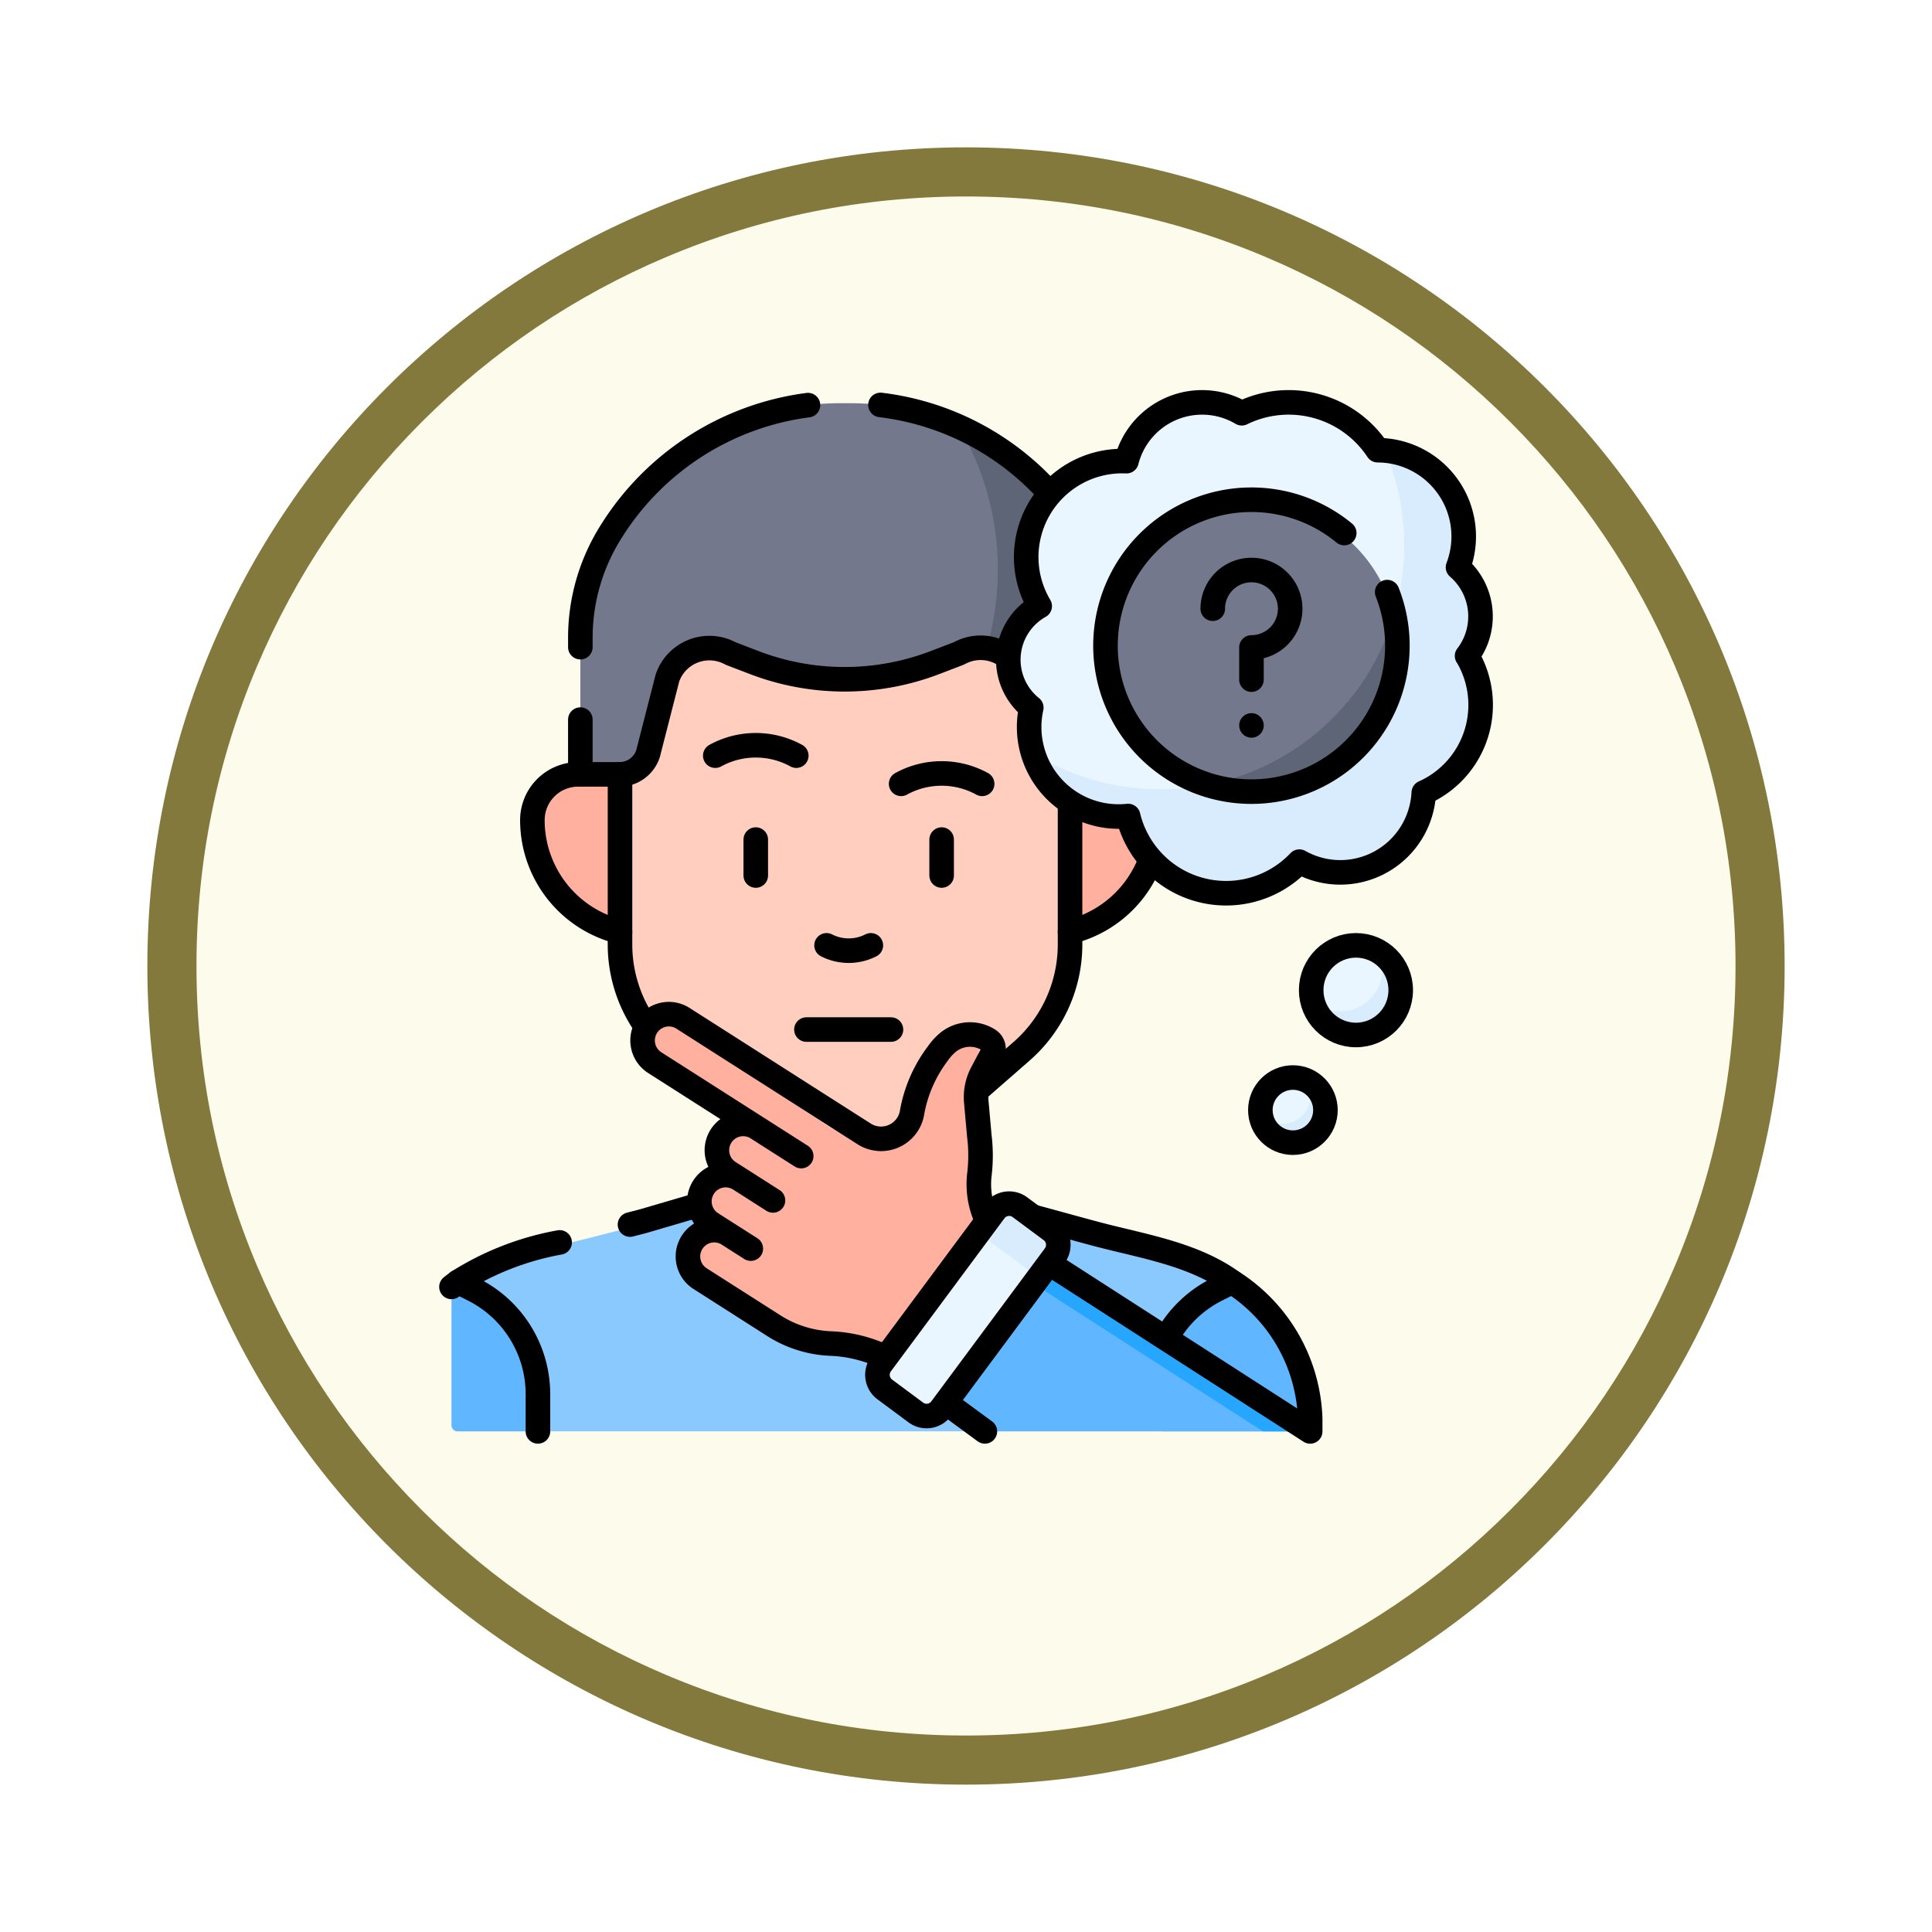 <svg xmlns="http://www.w3.org/2000/svg" xmlns:xlink="http://www.w3.org/1999/xlink" width="118" height="118" viewBox="0 0 118 118">
  <defs>
    <filter id="Trazado_982547" x="0" y="0" width="118" height="118" filterUnits="userSpaceOnUse">
      <feOffset dy="3" input="SourceAlpha"/>
      <feGaussianBlur stdDeviation="3" result="blur"/>
      <feFlood flood-opacity="0.161"/>
      <feComposite operator="in" in2="blur"/>
      <feComposite in="SourceGraphic"/>
    </filter>
  </defs>
  <g id="Grupo_1177488" data-name="Grupo 1177488" transform="translate(-204.5 -4911.545)">
    <g id="Grupo_1173988" data-name="Grupo 1173988" transform="translate(213.5 4917.545)">
      <g id="Grupo_1172010" data-name="Grupo 1172010">
        <g id="Grupo_1171046" data-name="Grupo 1171046">
          <g id="Grupo_1148525" data-name="Grupo 1148525">
            <g transform="matrix(1, 0, 0, 1, -9, -6)" filter="url(#Trazado_982547)">
              <g id="Trazado_982547-2" data-name="Trazado 982547" transform="translate(9 6)" fill="#fdfbec">
                <path d="M 50 98.5 C 43.452 98.5 37.1 97.218 31.122 94.689 C 25.347 92.247 20.16 88.749 15.705 84.295 C 11.251 79.84 7.753 74.653 5.311 68.878 C 2.782 62.9 1.5 56.548 1.5 50 C 1.5 43.452 2.782 37.1 5.311 31.122 C 7.753 25.347 11.251 20.16 15.705 15.705 C 20.16 11.251 25.347 7.753 31.122 5.311 C 37.1 2.782 43.452 1.5 50 1.5 C 56.548 1.5 62.9 2.782 68.878 5.311 C 74.653 7.753 79.84 11.251 84.295 15.705 C 88.749 20.16 92.247 25.347 94.689 31.122 C 97.218 37.1 98.5 43.452 98.5 50 C 98.5 56.548 97.218 62.9 94.689 68.878 C 92.247 74.653 88.749 79.84 84.295 84.295 C 79.84 88.749 74.653 92.247 68.878 94.689 C 62.9 97.218 56.548 98.5 50 98.5 Z" stroke="none"/>
                <path d="M 50 3 C 43.654 3 37.499 4.242 31.706 6.692 C 26.11 9.059 21.083 12.449 16.766 16.766 C 12.449 21.083 9.059 26.11 6.692 31.706 C 4.242 37.499 3 43.654 3 50 C 3 56.346 4.242 62.501 6.692 68.294 C 9.059 73.89 12.449 78.917 16.766 83.234 C 21.083 87.551 26.11 90.941 31.706 93.308 C 37.499 95.758 43.654 97 50 97 C 56.346 97 62.501 95.758 68.294 93.308 C 73.89 90.941 78.917 87.551 83.234 83.234 C 87.551 78.917 90.941 73.89 93.308 68.294 C 95.758 62.501 97 56.346 97 50 C 97 43.654 95.758 37.499 93.308 31.706 C 90.941 26.11 87.551 21.083 83.234 16.766 C 78.917 12.449 73.89 9.059 68.294 6.692 C 62.501 4.242 56.346 3 50 3 M 50 0 C 77.614 0 100 22.386 100 50 C 100 77.614 77.614 100 50 100 C 22.386 100 0 77.614 0 50 C 0 22.386 22.386 0 50 0 Z" stroke="none" fill="#83793c"/>
              </g>
            </g>
          </g>
        </g>
      </g>
    </g>
    <g id="think-question_14781837" transform="translate(224.575 4928.62)">
      <g id="Grupo_1177480" data-name="Grupo 1177480" transform="translate(7.5 7.552)">
        <path id="Trazado_1035292" data-name="Trazado 1035292" d="M60.753,402.151s-1.788,2.967-2.574,4.4l-12.47,4.788h-26.9l-4.819-3.118v-6.3a55.108,55.108,0,0,1,7.574-2.385L24.8,398.7l3.594-.845,15.868,1.56,3.209-1.4c1.08.281,4.216,1.044,5.3,1.324C55.482,400.048,58.419,400.517,60.753,402.151Z" transform="translate(-13.169 -348.545)" fill="#8ac9fe"/>
        <path id="Trazado_1035293" data-name="Trazado 1035293" d="M13.14,437.529v1.936H7.879a.379.379,0,0,1-.379-.379v-8.26a.38.38,0,0,1,.148-.3c.091-.071.182-.139.253-.191.138-.1.278-.194.42-.283l.286.143A8.2,8.2,0,0,1,13.14,437.529Z" transform="translate(-7.5 -376.667)" fill="#60b7ff"/>
        <path id="Trazado_1035294" data-name="Trazado 1035294" d="M359.58,440.242v.381a.38.38,0,0,1-.379.379h-8.69v-5.453a8.187,8.187,0,0,1,3.523-3.4l.684-.343.087.061.14.1A10.241,10.241,0,0,1,359.58,440.242Z" transform="translate(-307.134 -378.204)" fill="#60b7ff"/>
        <path id="Trazado_1035295" data-name="Trazado 1035295" d="M99.65,21.907c-2.631,4.983-5.281,9.646-11.3,9.939L69.74,31.9V22.259a12.117,12.117,0,0,1,1.883-6.511,17.156,17.156,0,0,1,6.048-5.756,16.113,16.113,0,0,1,7.9-2.082h.664a16.041,16.041,0,0,1,6.634,1.44C98.129,13.365,101.043,19.268,99.65,21.907Z" transform="translate(-61.869 -7.91)" fill="#73788c"/>
        <path id="Trazado_1035296" data-name="Trazado 1035296" d="M230.613,32.209v9.548L216.89,41.8a17.229,17.229,0,0,0,4.523-22.5,17.031,17.031,0,0,1,7.317,6.4,11.925,11.925,0,0,1,1.4,3.107A12.253,12.253,0,0,1,230.613,32.209Z" transform="translate(-190.411 -17.86)" fill="#5e6577"/>
        <path id="Trazado_1035297" data-name="Trazado 1035297" d="M79.416,196.818A7.023,7.023,0,0,0,84.767,190h0a2.793,2.793,0,0,0-2.793-2.793H49.37A2.793,2.793,0,0,0,46.577,190h0a7.023,7.023,0,0,0,5.351,6.821Z" transform="translate(-41.635 -164.531)" fill="#ffb09e"/>
        <path id="Trazado_1035298" data-name="Trazado 1035298" d="M109.761,126.291a2.709,2.709,0,0,1,3.716,1.573l1.192,4.643a1.84,1.84,0,0,0,1.71,1.257v10.389a8.665,8.665,0,0,1-2.96,6.523l-5.383,4.71a5.778,5.778,0,0,1-3.8,1.429h-3.192a5.778,5.778,0,0,1-3.8-1.429l-5.383-4.71a8.665,8.665,0,0,1-2.96-6.523V133.763a1.84,1.84,0,0,0,1.71-1.257l1.185-4.624a2.709,2.709,0,0,1,3.732-1.566l.173.083,1.394.534a15.443,15.443,0,0,0,11.049,0l1.394-.534Z" transform="translate(-78.598 -111.094)" fill="#ffcebf"/>
        <g id="Grupo_1177477" data-name="Grupo 1177477" transform="translate(11.604 37.532)">
          <path id="Trazado_1035299" data-name="Trazado 1035299" d="M122.378,320.083l-.468.577-5.091,6.282L115,325.789a8.532,8.532,0,0,0-4.245-1.332,7.015,7.015,0,0,1-3.474-1.085l-4.506-2.862a1.593,1.593,0,0,1-.741-1.347c0-.018,0-.035,0-.052,0,0,.227-.461.341-.677a6.052,6.052,0,0,1,.8-.482c.226.122.835-.448,1.324-.137l-1.024-.65a1.648,1.648,0,0,1-.74-1.381c0-.016,0,.016,0,0,.049-.263.68-.367.793-.585.022-.043-.035-.057.188-.167,0,0,.993-.872,1.482-.561l-.654-.416a1.593,1.593,0,0,1-.742-1.349c0-.018,0-.035,0-.053.008-.23.352-.37.464-.586a2.011,2.011,0,0,1,.536-.474s.974-.545,1.465-.234l-6.262-3.977a1.591,1.591,0,0,1-.564-2.078c.63-.566,1.033-.708,1.3-.54l10.082,6.669c3.018,1.617,4.292.4,4.294.392.021-.1.36-.673.383-.772a1.9,1.9,0,0,0,.2-.535.2.2,0,0,0,.006-.029c.059-.285.121-.546.187-.79a8.007,8.007,0,0,1,1.38-2.84,3.52,3.52,0,0,1,.627-.693,2.392,2.392,0,0,1,.658-.363,4.773,4.773,0,0,1,1.462.1c.076.048-.948,3.69-.892,4.3,0,0,.173,4.837.2,5.2a3.693,3.693,0,0,0,2.03,3.2Z" transform="translate(-99.264 -304.7)" fill="#ffb09e"/>
        </g>
        <path id="Trazado_1035300" data-name="Trazado 1035300" d="M253.186,431.2h-17a.111.111,0,0,1-.063-.02l-4.078-3.025a.105.105,0,0,1-.027-.14l4.687-7.426h1.719l14.614,9.619Z" transform="translate(-203.613 -368.403)" fill="#60b7ff"/>
        <path id="Trazado_1035301" data-name="Trazado 1035301" d="M288.184,422.4H285.67l-16.48-10.611.773-1.225a.106.106,0,0,1,.147-.033L288.242,422.2A.105.105,0,0,1,288.184,422.4Z" transform="translate(-236.097 -359.597)" fill="#26a6fe"/>
        <path id="Trazado_1035302" data-name="Trazado 1035302" d="M223.981,405.9l-5.448,7.306a1.115,1.115,0,0,1-1.55.228l-1.889-1.4a1.1,1.1,0,0,1-.229-1.545l5.407-7.25c.7-.574,1.511-1.513,1.872-1.246l2.028,1.5C224.507,403.748,224.632,404.831,223.981,405.9Z" transform="translate(-188.452 -352.12)" fill="#eaf6ff"/>
        <path id="Trazado_1035303" data-name="Trazado 1035303" d="M263.879,400.356l-1.041,1.395a1.211,1.211,0,0,0-.5-1l-2.028-1.5a1.208,1.208,0,0,0-1.182-.157l1.081-1.449a1.112,1.112,0,0,1,1.549-.228l1.891,1.4A1.106,1.106,0,0,1,263.879,400.356Z" transform="translate(-227.308 -347.967)" fill="#d8ecfe"/>
        <g id="Grupo_1177479" data-name="Grupo 1177479" transform="translate(34 0.201)">
          <g id="Grupo_1177478" data-name="Grupo 1177478">
            <path id="Trazado_1035304" data-name="Trazado 1035304" d="M299.469,12.435c-.114-.012-.23-.021-.346-.025a.392.392,0,0,1-.3-.165c-.113-.159-.233-.313-.36-.461a6.543,6.543,0,0,0-7.654-1.707.389.389,0,0,1-.346-.013,4.775,4.775,0,0,0-6.8,2.739.375.375,0,0,1-.356.262,5.833,5.833,0,0,0-5.2,8.5.383.383,0,0,1-.117.494,3.724,3.724,0,0,0-.382,5.858.381.381,0,0,1,.116.354,5.384,5.384,0,0,0,.106,2.387c2.525,3.275,7.6,4.122,10.473,4.122,8.221,0,13.414-4.248,13.414-12.469C301.717,20.344,301.717,15.036,299.469,12.435Z" transform="translate(-276.36 -9.5)" fill="#eaf6ff"/>
            <path id="Trazado_1035305" data-name="Trazado 1035305" d="M314.677,45a.371.371,0,0,0-.021.387,5.823,5.823,0,0,1-2.355,7.905c-.049.027-.135.069-.215.109a.373.373,0,0,0-.21.3,5.132,5.132,0,0,1-.182.972,0,0,0,0,0,0,0,5.111,5.111,0,0,1-7.163,3.138.374.374,0,0,0-.425.067,6.167,6.167,0,0,1-10.19-2.671.376.376,0,0,0-.38-.269,5.473,5.473,0,0,1-5.552-4.006,14.889,14.889,0,0,0,21.64-18.226,5.25,5.25,0,0,1,4.446,6.867.374.374,0,0,0,.1.385A3.925,3.925,0,0,1,314.677,45Z" transform="translate(-286.511 -29.776)" fill="#d8ecfe"/>
            <path id="Trazado_1035306" data-name="Trazado 1035306" d="M341.2,63.2c-1.313,10.485-6.808,10.34-11.61,10.34A8.872,8.872,0,1,1,341.2,63.2Z" transform="translate(-317.644 -50.382)" fill="#73788c"/>
            <path id="Trazado_1035307" data-name="Trazado 1035307" d="M382.63,112.8a8.907,8.907,0,0,1-11.83,8.372,14.9,14.9,0,0,0,11.61-10.341A8.865,8.865,0,0,1,382.63,112.8Z" transform="translate(-358.857 -98.016)" fill="#5e6577"/>
          </g>
          <path id="Trazado_1035308" data-name="Trazado 1035308" d="M427.537,272.874c0,1.409-1.69,2.03-3.1,2.03-.668,0-1.189-.667-1.655-1.344a2.642,2.642,0,0,1-.061-.569,2.735,2.735,0,0,1,4.131-2.34A3.466,3.466,0,0,1,427.537,272.874Z" transform="translate(-404.211 -237.292)" fill="#eaf6ff"/>
          <path id="Trazado_1035309" data-name="Trazado 1035309" d="M428.607,275.638a2.735,2.735,0,0,1-5.407.569,2.561,2.561,0,0,0,4.289-1.878,2.527,2.527,0,0,0-.219-1.031A2.716,2.716,0,0,1,428.607,275.638Z" transform="translate(-404.631 -239.939)" fill="#d8ecfe"/>
          <path id="Trazado_1035310" data-name="Trazado 1035310" d="M401.6,335.557a1.814,1.814,0,0,1-1.943,1.62c-.515,0-.928-.261-1.468-1.145a1.988,1.988,0,0,1,2.84-2.044A2.2,2.2,0,0,1,401.6,335.557Z" transform="translate(-382.766 -292.78)" fill="#eaf6ff"/>
          <path id="Trazado_1035311" data-name="Trazado 1035311" d="M402.266,337.15a1.987,1.987,0,0,1-3.956.263,1.765,1.765,0,0,0,3.064-1.186,1.74,1.74,0,0,0-.224-.857A1.979,1.979,0,0,1,402.266,337.15Z" transform="translate(-382.888 -294.16)" fill="#d8ecfe"/>
        </g>
      </g>
      <g id="Grupo_1177487" data-name="Grupo 1177487" transform="translate(7.5 7.5)">
        <path id="Trazado_1035312" data-name="Trazado 1035312" d="M214.69,8.741a16.5,16.5,0,0,1,10.261,5.309" transform="translate(-188.489 -8.584)" fill="none" stroke="#000" stroke-linecap="round" stroke-linejoin="round" stroke-miterlimit="10" stroke-width="1.5"/>
        <path id="Trazado_1035313" data-name="Trazado 1035313" d="M69.741,23.616v-.55a12.125,12.125,0,0,1,1.882-6.511h0a16.708,16.708,0,0,1,12.02-7.721" transform="translate(-61.87 -8.665)" fill="none" stroke="#000" stroke-linecap="round" stroke-linejoin="round" stroke-miterlimit="10" stroke-width="1.5"/>
        <line id="Línea_988" data-name="Línea 988" y1="3.258" transform="translate(7.871 19.376)" fill="none" stroke="#000" stroke-linecap="round" stroke-linejoin="round" stroke-miterlimit="10" stroke-width="1.5"/>
        <path id="Trazado_1035314" data-name="Trazado 1035314" d="M51.928,196.818A7.023,7.023,0,0,1,46.577,190h0A2.793,2.793,0,0,1,49.37,187.2h2.558" transform="translate(-41.635 -164.479)" fill="none" stroke="#000" stroke-linecap="round" stroke-linejoin="round" stroke-miterlimit="10" stroke-width="1.5"/>
        <path id="Trazado_1035315" data-name="Trazado 1035315" d="M311.147,229.131a7.036,7.036,0,0,1-4.889,4.311" transform="translate(-268.478 -201.104)" fill="none" stroke="#000" stroke-linecap="round" stroke-linejoin="round" stroke-miterlimit="10" stroke-width="1.5"/>
        <path id="Trazado_1035316" data-name="Trazado 1035316" d="M90.478,149.154a8.668,8.668,0,0,1-1.587-5V133.765a1.84,1.84,0,0,0,1.71-1.257l1.185-4.624a2.709,2.709,0,0,1,3.732-1.566l.173.083,1.394.534a15.443,15.443,0,0,0,11.049,0l1.394-.534.231-.109a2.706,2.706,0,0,1,2.7.224" transform="translate(-78.598 -111.044)" fill="none" stroke="#000" stroke-linecap="round" stroke-linejoin="round" stroke-miterlimit="10" stroke-width="1.5"/>
        <path id="Trazado_1035317" data-name="Trazado 1035317" d="M267.18,201.93v8.523a8.665,8.665,0,0,1-2.96,6.523l-2.7,2.36" transform="translate(-229.4 -177.343)" fill="none" stroke="#000" stroke-linecap="round" stroke-linejoin="round" stroke-miterlimit="10" stroke-width="1.5"/>
        <g id="Grupo_1177482" data-name="Grupo 1177482" transform="translate(0 49.003)">
          <g id="Grupo_1177481" data-name="Grupo 1177481">
            <path id="Trazado_1035318" data-name="Trazado 1035318" d="M93.711,396.221l.81-.21,3.415-1" transform="translate(-82.809 -395.006)" fill="none" stroke="#000" stroke-linecap="round" stroke-linejoin="round" stroke-miterlimit="10" stroke-width="1.5"/>
            <path id="Trazado_1035319" data-name="Trazado 1035319" d="M7.5,415.945c.135-.106.291-.227.4-.306a17.406,17.406,0,0,1,6.206-2.411" transform="translate(-7.5 -410.924)" fill="none" stroke="#000" stroke-linecap="round" stroke-linejoin="round" stroke-miterlimit="10" stroke-width="1.5"/>
            <path id="Trazado_1035320" data-name="Trazado 1035320" d="M10.674,432.294l.928.464a7.148,7.148,0,0,1,3.951,6.393v2.274" transform="translate(-10.273 -427.579)" fill="none" stroke="#000" stroke-linecap="round" stroke-linejoin="round" stroke-miterlimit="10" stroke-width="1.5"/>
          </g>
        </g>
        <ellipse id="Elipse_12462" data-name="Elipse 12462" cx="2.734" cy="2.737" rx="2.734" ry="2.737" transform="translate(52.508 33.164)" fill="none" stroke="#000" stroke-linecap="round" stroke-linejoin="round" stroke-miterlimit="10" stroke-width="1.5"/>
        <ellipse id="Elipse_12463" data-name="Elipse 12463" cx="1.987" cy="1.989" rx="1.987" ry="1.989" transform="translate(49.404 41.237)" fill="none" stroke="#000" stroke-linecap="round" stroke-linejoin="round" stroke-miterlimit="10" stroke-width="1.5"/>
        <path id="Trazado_1035321" data-name="Trazado 1035321" d="M304.389,22.987a3.958,3.958,0,0,0-.554-5.412,5.269,5.269,0,0,0-4.906-7.154,6.194,6.194,0,0,0-.471-.625,6.519,6.519,0,0,0-7.83-1.632h0a4.765,4.765,0,0,0-7.042,2.927,5.863,5.863,0,0,0-5.3,8.854,3.753,3.753,0,0,0-.514,6.2,5.465,5.465,0,0,0,5.915,6.62,6.154,6.154,0,0,0,10.458,2.786,5.1,5.1,0,0,0,7.4-3.028,0,0,0,0,1,0,0,5.149,5.149,0,0,0,.2-1.185l.086-.039a5.868,5.868,0,0,0,2.566-8.311Z" transform="translate(-242.36 -7.5)" fill="none" stroke="#000" stroke-linecap="round" stroke-linejoin="round" stroke-miterlimit="10" stroke-width="1.5"/>
        <g id="Grupo_1177484" data-name="Grupo 1177484" transform="translate(39.953 5.947)">
          <path id="Trazado_1035322" data-name="Trazado 1035322" d="M340.634,60.173a8.914,8.914,0,1,1-2.624-3.608" transform="translate(-323.437 -54.531)" fill="none" stroke="#000" stroke-linecap="round" stroke-linejoin="round" stroke-miterlimit="10" stroke-width="1.5"/>
          <g id="Grupo_1177483" data-name="Grupo 1177483" transform="translate(6.543 4.291)">
            <path id="Trazado_1035323" data-name="Trazado 1035323" d="M375.179,90.828a2.364,2.364,0,1,1,2.364,2.365V95.16" transform="translate(-375.179 -88.463)" fill="none" stroke="#000" stroke-linecap="round" stroke-linejoin="round" stroke-miterlimit="10" stroke-width="1.5"/>
            <line id="Línea_989" data-name="Línea 989" transform="translate(2.364 9.493)" fill="none" stroke="#000" stroke-linecap="round" stroke-linejoin="round" stroke-miterlimit="10" stroke-width="1.5"/>
          </g>
        </g>
        <g id="Grupo_1177485" data-name="Grupo 1177485" transform="translate(16.111 20.944)">
          <path id="Trazado_1035324" data-name="Trazado 1035324" d="M191.36,269.751a2.979,2.979,0,0,1-2.705,0" transform="translate(-181.858 -257.531)" fill="none" stroke="#000" stroke-linecap="round" stroke-linejoin="round" stroke-miterlimit="10" stroke-width="1.5"/>
          <line id="Línea_990" data-name="Línea 990" x1="5.163" transform="translate(5.568 17.363)" fill="none" stroke="#000" stroke-linecap="round" stroke-linejoin="round" stroke-miterlimit="10" stroke-width="1.5"/>
          <path id="Trazado_1035325" data-name="Trazado 1035325" d="M139.852,173.751a5.14,5.14,0,0,0-4.948,0" transform="translate(-134.904 -173.117)" fill="none" stroke="#000" stroke-linecap="round" stroke-linejoin="round" stroke-miterlimit="10" stroke-width="1.5"/>
          <path id="Trazado_1035326" data-name="Trazado 1035326" d="M224.673,187.358a5.141,5.141,0,0,1,4.948,0" transform="translate(-213.321 -185.003)" fill="none" stroke="#000" stroke-linecap="round" stroke-linejoin="round" stroke-miterlimit="10" stroke-width="1.5"/>
          <line id="Línea_991" data-name="Línea 991" y1="2.195" transform="translate(13.826 5.759)" fill="none" stroke="#000" stroke-linecap="round" stroke-linejoin="round" stroke-miterlimit="10" stroke-width="1.5"/>
          <line id="Línea_992" data-name="Línea 992" y1="2.195" transform="translate(2.474 5.759)" fill="none" stroke="#000" stroke-linecap="round" stroke-linejoin="round" stroke-miterlimit="10" stroke-width="1.5"/>
        </g>
        <path id="Trazado_1035327" data-name="Trazado 1035327" d="M290.456,404.012l15.862,10.213v-.761a10.29,10.29,0,0,0-4.774-8.371c-2.349-1.684-5.324-2.155-8.072-2.869-.809-.21-2.622-.712-3.934-1.068" transform="translate(-253.872 -351.375)" fill="none" stroke="#000" stroke-linecap="round" stroke-linejoin="round" stroke-miterlimit="10" stroke-width="1.5"/>
        <line id="Línea_993" data-name="Línea 993" x1="2.269" y1="1.666" transform="translate(30.31 61.183)" fill="none" stroke="#000" stroke-linecap="round" stroke-linejoin="round" stroke-miterlimit="10" stroke-width="1.5"/>
        <g id="Grupo_1177486" data-name="Grupo 1177486" transform="translate(43.669 53.721)">
          <path id="Trazado_1035328" data-name="Trazado 1035328" d="M356.819,432.314l-.923.462a7.143,7.143,0,0,0-3.075,2.964" transform="translate(-352.821 -432.314)" fill="none" stroke="#000" stroke-linecap="round" stroke-linejoin="round" stroke-miterlimit="10" stroke-width="1.5"/>
        </g>
        <path id="Trazado_1035329" data-name="Trazado 1035329" d="M120.847,315.46a5.119,5.119,0,0,1-.4-2.729,9.738,9.738,0,0,0-.009-2.279l-.188-2.1a3.173,3.173,0,0,1,.354-1.767l.624-1.182a.638.638,0,0,0-.059-.685.743.743,0,0,0-.2-.169,2.118,2.118,0,0,0-2.461.179,3.546,3.546,0,0,0-.628.7,8.4,8.4,0,0,0-1.566,3.648l-.006.03a1.921,1.921,0,0,1-2.91,1.2l-11.063-7.059a1.6,1.6,0,0,0-2.214.491h0a1.606,1.606,0,0,0,.49,2.217l8.946,5.708-2.683-1.712a1.6,1.6,0,0,0-2.214.491h0a1.606,1.606,0,0,0,.49,2.217l.655.418,2.028,1.294-2.028-1.294a1.6,1.6,0,0,0-2.214.491h0a1.606,1.606,0,0,0,.49,2.217l1.024.653,1.374.876-1.374-.876a1.6,1.6,0,0,0-2.214.492h0a1.607,1.607,0,0,0,.489,2.217l4.506,2.875a6.981,6.981,0,0,0,3.473,1.09h0a8.491,8.491,0,0,1,3.258.794" transform="translate(-88.197 -265.628)" fill="none" stroke="#000" stroke-linecap="round" stroke-linejoin="round" stroke-miterlimit="10" stroke-width="1.5"/>
        <path id="Trazado_1035330" data-name="Trazado 1035330" d="M224.093,397.677l-6.94,9.352a1.106,1.106,0,0,1-1.545.228l-1.9-1.41a1.111,1.111,0,0,1-.228-1.548l6.94-9.352a1.106,1.106,0,0,1,1.545-.228l1.9,1.41A1.111,1.111,0,0,1,224.093,397.677Z" transform="translate(-187.247 -345.562)" fill="none" stroke="#000" stroke-linecap="round" stroke-linejoin="round" stroke-miterlimit="10" stroke-width="1.5"/>
      </g>
    </g>
  </g>
</svg>
